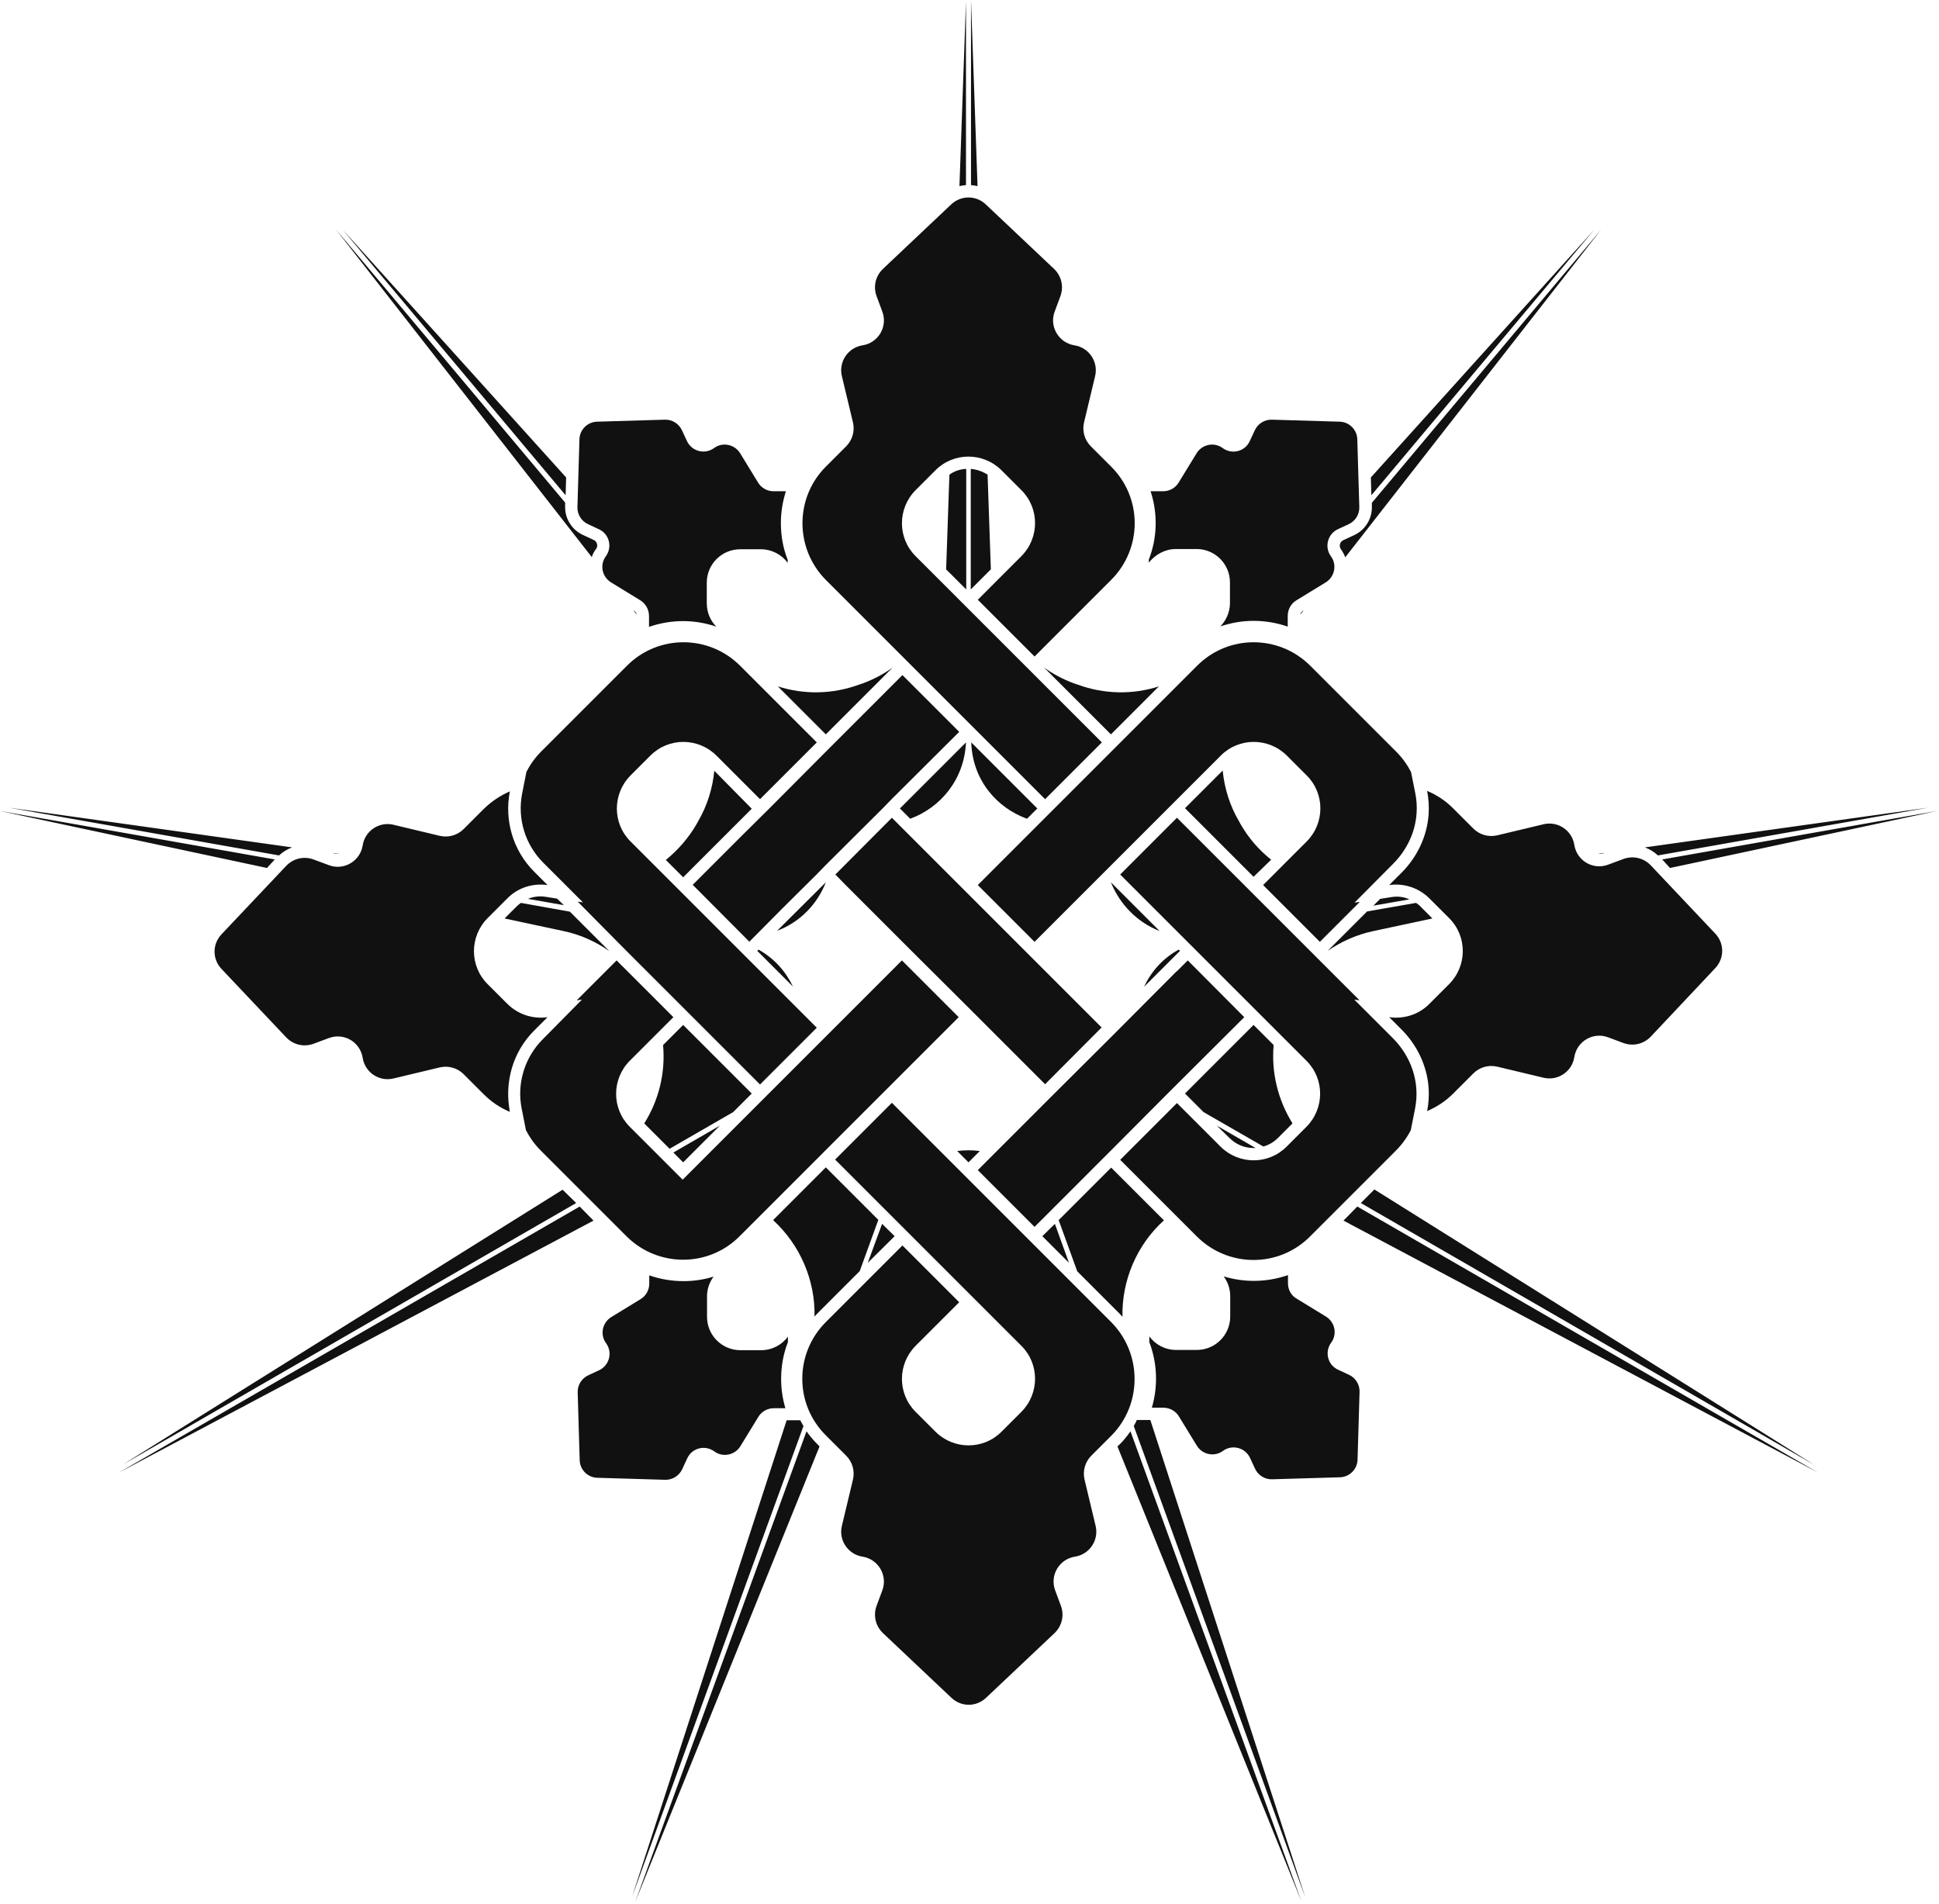 <svg width="772" height="758" viewBox="0 0 772 758" fill="none" xmlns="http://www.w3.org/2000/svg">
<path fill-rule="evenodd" clip-rule="evenodd" d="M386.6 73.7V0L389.199 74.1C388.4 73.9 387.501 73.8 386.602 73.7L386.6 73.7ZM382 74.1L384.6 0.5V73.7L384.598 73.701C383.698 73.8 382.799 73.9 382 74.1ZM236.4 215C237.3 215.4 237.6 216.201 237.7 216.601C237.8 217.001 237.9 217.901 237.3 218.601C236.5 219.601 236 220.701 235.6 221.801L133.7 91.301L225 200.101V201.701C224.9 206.501 227.7 211 232.1 213L236.4 215ZM277.9 327.101C281.6 320.801 283.7 313.9 284.4 306.9L299.3 322L272 349.301L265.1 342.4C269.9 338.5 274.1 333.701 277.3 328.201L277.9 327.101ZM111.1 340.6L3.6 321.6L116.3 337.399C114.4 338.099 112.6 339.2 111.1 340.6ZM328.8 351.301L309.4 370.601C318.5 367.201 325.4 360.001 328.8 351.301ZM134.5 340H135L132.5 339.6L132.7 339.7C133.3 339.9 133.9 340 134.5 340ZM221.8 357.801L217.4 357.101L217.397 357.1H217.397H217.396H217.396H217.396H217.395H217.395H217.395H217.394H217.394H217.394H217.393H217.393H217.393H217.392H217.392H217.392H217.391H217.391H217.391H217.39H217.39H217.39H217.389H217.389H217.389H217.389H217.388H217.388H217.388H217.387H217.387H217.387H217.386H217.386H217.386H217.385H217.385H217.385H217.384H217.384H217.384H217.383H217.383H217.383H217.382H217.382H217.382H217.381H217.381H217.381H217.381H217.38H217.38H217.38H217.379H217.379H217.379C216.686 357 215.993 356.9 215.3 356.9C213.5 356.9 211.8 357.2 210.2 357.9L224.5 360.4L221.8 357.801ZM252.4 243.2L252.2 243.1L253.5 244.7C253.4 244.1 253 243.6 252.4 243.2ZM256.5 447.3C262.3 438.1 265 427.2 264 416.1L272 408.1L299.3 435.399L291.9 442.8L266.6 457.399L256.5 447.3ZM207.4 359.5C206.8 359.9 206.2 360.4 205.6 361L200.9 365.7L224.3 370.7C231 372.1 237.2 374.9 242.6 378.7L226.9 363L207.4 359.5ZM229.4 478.999L49 583.099L224 473.699L229.4 478.999ZM0 322.9L106.3 345.601L109.4 342.201L0 322.9ZM301.5 378.6L302 378.1C308.3 381.6 312.9 386.9 315.7 392.8L301.5 378.6ZM722.4 583.3L547.2 473.6L541.8 479L722.4 583.3ZM570.3 365.7L546.9 370.7C540.2 372.1 534 374.9 528.6 378.6L544.3 362.9L563.8 359.5C563.867 359.548 563.934 359.596 564 359.642C564.615 360.079 565.148 360.458 565.6 361L570.3 365.7ZM479.2 442.8L503 456.5C505.2 455.9 507.2 454.7 508.8 453.1L514.6 447.3C508.9 438.1 506.1 427.2 507.1 416.1L499.1 408.1L471.8 435.399L479.2 442.8ZM661.8 342.201L771.2 322.9L664.9 345.601L661.8 342.201ZM455.5 392.899L469.8 378.6L469.3 378.1C462.9 381.6 458.3 386.899 455.5 392.899ZM343.5 272.101L342 272.601C331.4 276.501 320 276.601 309.7 273.301L328.8 292.4L355.4 265.801C351.8 268.401 347.8 270.501 343.5 272.101ZM358.3 321.899L384.6 295.6C383.9 310.6 374.3 321.6 362.4 326L358.3 321.899ZM378 188.999L376.7 226.599V226.699L384.7 234.699V186.699C382.2 186.799 379.9 187.599 378 188.999ZM225.2 197.2L136.5 91.5L225.4 190.1L225.2 197.2ZM463.4 485.9L442.4 464.9L421.5 485.801L428.9 506.201L445.8 523.101C446 523.301 446.175 523.501 446.35 523.701C446.525 523.901 446.7 524.101 446.9 524.301C446.6 509.901 452.5 495.8 463.4 485.9ZM540.4 480.4L723.8 586.301L534.9 486L540.4 480.4ZM451.4 567.801L519.7 755.5L458 565.4H452.6C452.4 566.001 452.111 566.512 451.822 567.023C451.678 567.279 451.534 567.534 451.4 567.801ZM499.1 457.099C495.5 457.099 492.1 455.699 489.5 453.099L484.5 448.199L499.9 457.099H499.1ZM415 492.201L425.6 502.801L420 487.301L415 492.201ZM252.9 757.301L321.1 569.9C322.4 571.7 323.8 573.401 325.4 575L326.3 575.9L252.9 757.301ZM444.9 575.9L518.1 756.9L450.1 569.9C448.8 571.7 447.5 573.401 445.9 575L444.9 575.9ZM385.6 462.8L381.1 458.3C384.1 457.9 387.1 457.9 390.1 458.3L385.6 462.8ZM356.2 492.201L351.2 487.301L345.5 502.801L356.2 492.201ZM324.85 523.601C324.675 523.801 324.5 524.001 324.3 524.201C324.6 509.901 318.7 495.801 307.8 485.801L328.8 464.801L349.7 485.701L342.3 506.101L325.4 523C325.2 523.201 325.025 523.401 324.85 523.601ZM313.2 565.5L251.7 755.1L319.9 567.8C319.7 567.4 319.475 567.025 319.25 566.65C319.025 566.275 318.8 565.9 318.6 565.5H313.2ZM236.3 486L47.2 586.4L230.8 480.4L236.3 486ZM272 462.799L286.6 448.199L268.1 458.899L272 462.799ZM413 321.899L408.9 326C396.8 321.6 387.2 310.6 386.7 295.6L413 321.899ZM393.2 188.999C391.2 187.699 388.9 186.899 386.5 186.699V234.699L394.5 226.699V226.599L393.2 188.999ZM545.8 190.1L634.7 91.5L546 197.2L545.8 190.1ZM429.1 272.601L427.6 272.101C423.3 270.501 419.3 268.401 415.7 265.801L442.3 292.4L461.4 273.301C451.1 276.601 439.8 276.501 429.1 272.601ZM517.7 244.7L519 243.1L518.8 243.2C518.2 243.6 517.8 244.1 517.7 244.7ZM553.9 357.2L553.904 357.2C554.603 357.1 555.301 357 556 357C557.7 357 559.5 357.3 561.1 358.1L546.8 360.6L549.5 357.9L553.9 357.2ZM638.5 339.7L638.7 339.6L636.2 339.899H636.7C637.3 339.999 637.9 339.9 638.5 339.7ZM493.9 328.101C497.1 333.701 501.3 338.501 506.1 342.301L499.1 349.101L471.8 321.801L486.8 306.801C487.5 313.801 489.6 320.701 493.3 327L493.9 328.101ZM539.1 213.101L534.8 215.101C533.9 215.501 533.6 216.301 533.5 216.701C533.4 217.101 533.3 217.901 533.901 218.701C534.601 219.701 535.2 220.8 535.6 221.9L637.5 91.4L546.2 200.201V201.801C546.3 206.601 543.5 211.101 539.1 213.101ZM461.7 370.701L442.3 351.301C445.8 360.001 452.7 367.201 461.7 370.701ZM767.6 321.6L654.9 337.399C656.8 338.099 658.6 339.2 660.1 340.6L767.6 321.6ZM499.1 356.1L521.7 378.7L541.3 398.3L539.2 398L554.5 413.3C560.1 418.9 563.4 426.1 563.9 433.5C564.1 436.1 563.9 438.799 563.4 441.399L561.7 450C560.2 452.9 558.2 455.7 555.8 458.1L521.6 492.3C509.2 504.8 489 504.8 476.5 492.3L446 461.8L468.6 439.2L486 456.6C493.3 463.8 505 463.8 512.2 456.6L520.2 448.6C527.4 441.3 527.4 429.599 520.2 422.399L499.1 401.3L476.5 378.7L450 352.2L446 348.2L468.6 325.6L499.1 356.1ZM442.4 526.399L411.9 495.899L408.2 492.2L385.6 469.6L355.1 439.1L332.5 461.7L336.5 465.7L363 492.2L385.6 514.8L406.7 535.899C413.9 543.099 413.9 554.8 406.7 562.1L398.7 570.1C391.5 577.3 379.8 577.3 372.5 570.1L364.5 562.1C357.3 554.9 357.3 543.199 364.5 535.899L381.9 518.5L359.3 495.899L328.8 526.399C316.3 538.899 316.3 559.099 328.8 571.5L336.9 579.6C339.4 582.1 340.4 585.7 339.6 589.1L335.2 607.5C333.8 613.2 337.6 618.9 343.4 619.8C349.7 620.8 353.5 627.3 351.3 633.2L349 639.399C347.6 643.199 348.6 647.4 351.5 650.2L378.8 676C382.7 679.7 388.7 679.7 392.6 676L419.9 650.2C422.8 647.4 423.8 643.199 422.4 639.399L420.1 633.2C417.9 627.2 421.7 620.8 428 619.8C433.8 618.9 437.6 613.2 436.2 607.5L431.8 589.1C431 585.7 432 582.1 434.5 579.6L442.6 571.5C454.8 559.099 454.8 538.899 442.4 526.399ZM272.1 401.3L249.5 378.7L230 359L232.1 359.3L216.3 343.5C209.1 336.299 205.9 325.999 207.9 315.899L209.6 307.3C211.1 304.4 213 301.7 215.4 299.3L249.6 265.1C262 252.6 282.2 252.6 294.7 265.1L325.2 295.6L302.6 318.2L285.2 300.8C277.9 293.6 266.2 293.6 259 300.8L251 308.8C243.8 316.1 243.8 327.799 251 335L272.1 356.1L294.7 378.7L325.2 409.2L302.6 431.8L272.1 401.3ZM298.3 374.9H298.4L311.7 361.5L325.1 348.201L328.8 344.4L351.4 321.9L355.1 318.101L381.9 291.4L359.3 268.801L355.4 272.701L355.3 272.801L354.7 273.4L328.8 299.301L306.3 321.9L296.1 332L275.8 352.301L298.3 374.9ZM438.6 409.1L416.1 431.7L385.6 401.2L363 378.7L336.5 352.2L332.6 348.2L355.1 325.6L385.6 356.1L408.199 378.7L438.6 409.1ZM554.6 344C560.2 338.4 563.5 331.3 564 323.8C564.2 321.1 564 318.499 563.5 315.899L561.8 307.399C560.3 304.499 558.4 301.8 555.9 299.3L521.7 265.1C509.2 252.6 489 252.6 476.6 265.1L446.1 295.6L442.4 299.3L419.8 321.899L389.3 352.399L411.9 375L442.4 344.5L465 321.899L486.1 300.8C493.3 293.6 505 293.6 512.3 300.8L520.3 308.8C527.5 316 527.5 327.7 520.3 335L502.9 352.399L525.5 375L541.4 359.1L539.3 359.399L554.6 344ZM464.9 435.4L442.4 458L411.9 488.5L389.3 465.9L419.8 435.4L442.4 412.9L468.2 387L468.9 386.4L469 386.301L472.9 382.4L495.4 405L464.9 435.4ZM328.8 230.9L336.5 238.6L359.3 261.4L362.2 264.3L416.1 318.2L438.7 295.6L408.2 265.1L385.6 242.5L364.5 221.4C357.3 214.2 357.3 202.5 364.5 195.2L372.5 187.2C379.7 180 391.4 180 398.7 187.2L406.7 195.2C413.9 202.4 413.9 214.1 406.7 221.4L389.3 238.8L411.9 261.4L442.4 230.9C454.9 218.4 454.9 198.2 442.4 185.8L434.3 177.7C431.8 175.2 430.8 171.6 431.6 168.2L436 149.8C437.4 144.1 433.6 138.4 427.8 137.5C421.5 136.5 417.7 130 419.9 124.1L422.2 117.9C423.6 114.1 422.6 109.9 419.7 107.1L392.5 81.4C388.6 77.7 382.6 77.7 378.7 81.4L351.5 107.1C348.6 109.9 347.6 114.1 349 117.9L351.3 124.1C353.5 130.1 349.7 136.5 343.4 137.5C337.6 138.4 333.8 144.1 335.2 149.8L339.6 168.2C340.4 171.6 339.4 175.2 336.9 177.7L328.8 185.8C316.4 198.2 316.4 218.4 328.8 230.9ZM207.7 441.4C205.7 431.4 208.9 421.001 216.1 413.801L231.7 398L229.6 398.301L245.5 382.4L268.1 405L250.7 422.4C243.5 429.7 243.5 441.401 250.7 448.601L271.8 469.701L306 435.5L328.6 412.9L354.5 387L355.1 386.4L359.1 382.4L381.7 405L355 431.701L351.3 435.4L328.7 458L325 461.701L294.5 492.201C282.1 504.701 261.9 504.701 249.4 492.201L215.2 458C212.8 455.6 210.9 452.9 209.4 450L207.7 441.4ZM568.8 324.201C568.2 333.001 564.2 341.3 558 347.5L553.1 352.4C558.7 351.6 564.599 353.301 569 357.601L577 365.601C584.2 372.801 584.2 384.501 577 391.801L569 399.801C564.7 404.101 558.8 405.8 553.1 405L558 409.9C564.2 416.1 568.2 424.401 568.8 433.201C569 436.301 568.799 439.4 568.199 442.4C571.899 440.8 575.4 438.6 578.5 435.5L586.6 427.4C589.1 424.9 592.7 423.901 596.1 424.701L614.5 429.101C620.2 430.501 625.9 426.7 626.8 420.9C627.8 414.6 634.299 410.8 640.199 413L646.4 415.301C650.2 416.701 654.399 415.701 657.199 412.801L682.9 385.5C686.6 381.6 686.6 375.601 682.9 371.701L657.199 344.5C654.399 341.6 650.2 340.6 646.4 342L640.199 344.301C634.199 346.501 627.8 342.7 626.8 336.4C625.9 330.6 620.2 326.801 614.5 328.201L596.1 332.601C592.7 333.401 589.1 332.4 586.6 329.9L578.5 321.801C575.5 318.801 571.999 316.5 568.199 314.9C568.799 318 569 321.001 568.8 324.201ZM218 405L212.7 410.3C204 419 200.8 431.1 203 442.7C199.2 441.1 195.7 438.8 192.7 435.8L184.6 427.7C182.1 425.2 178.5 424.2 175.1 425L156.7 429.399C151 430.799 145.3 427 144.4 421.2C143.4 414.9 137 411.1 131 413.3L124.8 415.6C121 417 116.8 416 114 413.1L88.2 385.8C84.5 381.9 84.5 375.9 88.2 372L114 344.7C116.8 341.8 121 340.8 124.8 342.2L131 344.5C136.9 346.7 143.4 342.9 144.4 336.6C145.3 330.8 151 326.999 156.7 328.399L175.1 332.8C178.5 333.6 182.1 332.6 184.6 330.1L192.7 322C195.8 319 199.3 316.7 203 315.1C200.8 326.3 204 338.4 212.7 347.1L218 352.399C212.3 351.599 206.4 353.3 202.1 357.6L194.1 365.6C186.9 372.9 186.9 384.6 194.1 391.8L202.1 399.8C206.5 404.1 212.4 405.799 218 405ZM258.401 245.3V249.6C262.701 248.1 267.301 247.3 272.001 247.3C276.601 247.3 281 248.1 285.2 249.5C282.8 247.1 281.401 243.8 281.401 240.2V232C281.401 224.6 287.4 218.7 294.7 218.7H302.901C307.301 218.7 311.201 220.8 313.601 224.1V222.9C311.801 218.3 310.901 213.4 310.901 208.3C310.901 203.9 311.601 199.7 312.901 195.6H308.001C305.501 195.6 303.101 194.3 301.801 192.1L294.7 180.5C292.5 176.9 287.701 175.9 284.301 178.4C280.601 181.1 275.401 179.7 273.501 175.6L271.501 171.3C270.301 168.7 267.6 167 264.7 167.1L237.7 167.9C233.9 168 230.8 171.1 230.7 174.9L229.901 201.9C229.801 204.8 231.501 207.5 234.101 208.7L238.401 210.7C242.601 212.6 243.9 217.8 241.2 221.5C238.7 224.9 239.701 229.7 243.301 231.9L254.901 239C257.101 240.4 258.401 242.7 258.401 245.3ZM476.4 218.6H468.2C463.8 218.6 460 220.8 457.4 224V222.8C460.8 214.1 461 204.4 458.1 195.6H463.1C465.6 195.6 468 194.3 469.3 192.1L476.4 180.5C478.6 176.9 483.4 175.9 486.8 178.4C490.5 181.1 495.7 179.8 497.6 175.6L499.6 171.3C500.8 168.7 503.5 167 506.4 167.1L533.4 167.9C537.2 168 540.3 171.1 540.4 174.9L541.2 201.9C541.3 204.8 539.6 207.5 537 208.7L532.7 210.7C528.6 212.6 527.2 217.8 529.9 221.5C532.4 224.9 531.4 229.7 527.8 231.9L516.2 239C514 240.3 512.7 242.7 512.7 245.2V249.5C508.4 248 503.8 247.2 499.1 247.2C494.5 247.2 490.1 248 485.9 249.4C488.2 247 489.7 243.7 489.7 240.1V231.9C489.7 224.6 483.8 218.6 476.4 218.6ZM512.8 510.999V507.699C508.5 509.199 503.899 509.999 499.199 509.999C495.099 509.999 491.099 509.399 487.199 508.199C488.799 510.399 489.8 513.099 489.8 515.999V524.199C489.8 531.599 483.799 537.499 476.5 537.499H468.3C463.9 537.499 460 535.399 457.6 532.099V534.399C460.8 542.799 461.1 551.999 458.6 560.499H463.199C465.699 560.499 468.1 561.799 469.4 563.999L476.5 575.599C478.7 579.199 483.5 580.199 486.9 577.699C490.6 574.999 495.799 576.399 497.699 580.499L499.699 584.799C500.899 587.399 503.6 589.099 506.5 588.999L533.5 588.199C537.299 588.099 540.4 584.999 540.5 581.199L541.3 554.199C541.4 551.299 539.7 548.599 537.1 547.399L532.8 545.399C528.6 543.499 527.299 538.299 530 534.599C532.5 531.199 531.5 526.399 527.9 524.199L516.3 517.099C514.1 515.899 512.8 513.499 512.8 510.999ZM313.7 532.201V534.4C311.9 539 311 543.901 311 549.101C311 553.101 311.6 557.001 312.7 560.701H308.1C305.6 560.701 303.2 562.001 301.9 564.201L294.8 575.801C292.6 579.401 287.8 580.4 284.4 577.9C280.7 575.2 275.5 576.501 273.6 580.701L271.6 585C270.4 587.6 267.7 589.301 264.8 589.201L237.8 588.4C234 588.3 230.9 585.2 230.8 581.4L230 554.4C229.9 551.5 231.6 548.801 234.2 547.601L238.5 545.601C242.6 543.701 244 538.501 241.3 534.801C238.8 531.401 239.8 526.6 243.4 524.4L255 517.301C257.2 516.001 258.5 513.601 258.5 511.101V507.801C262.8 509.301 267.4 510.101 272.1 510.101C276.2 510.101 280.3 509.501 284.1 508.301C282.5 510.501 281.5 513.201 281.5 516.101V524.301C281.5 531.601 287.4 537.601 294.8 537.601H303C307.4 537.601 311.3 535.501 313.7 532.201Z" fill="#121111"/>
</svg>
